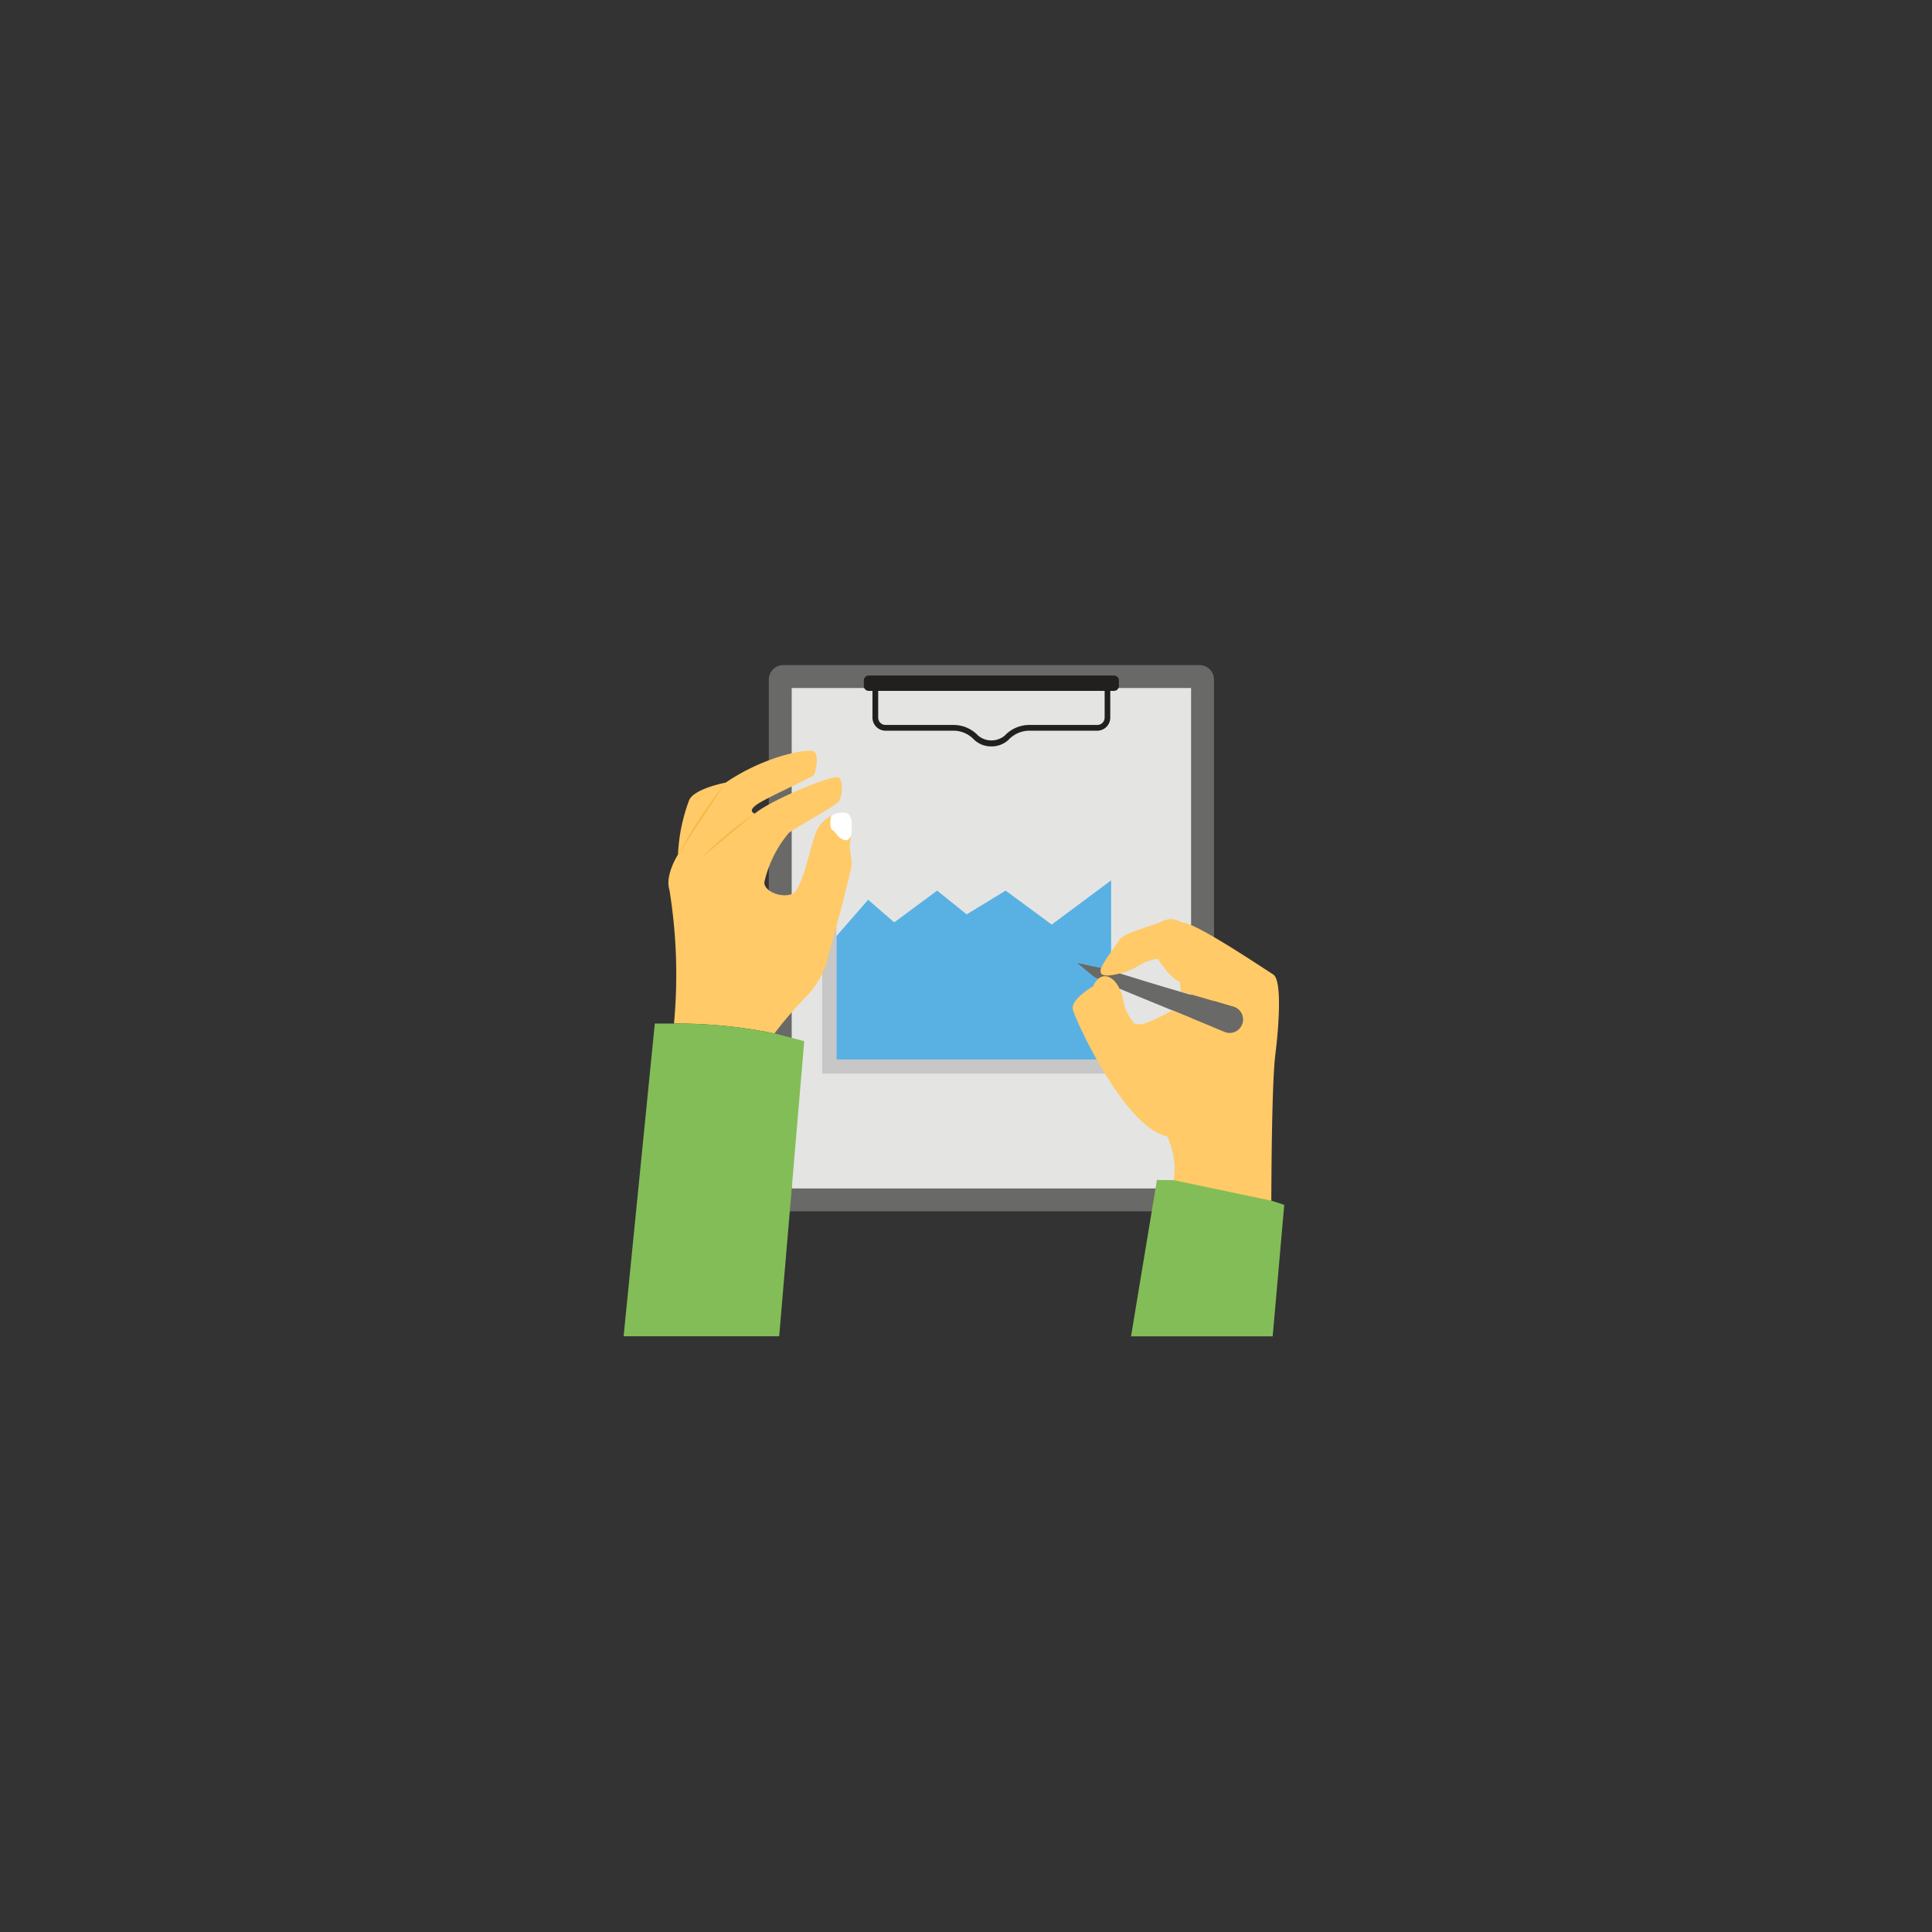 <svg xmlns="http://www.w3.org/2000/svg" width="160" height="160" viewBox="0 0 160 160">
  <rect x="0" y="0" width="160" height="160" fill="#333333" stroke="none"/>
  <g id="icon-book" transform="translate(-5642 -3140)">
    <g id="Group_35" data-name="Group 35" transform="translate(5447 1801)">
      <rect id="Rectangle_28" data-name="Rectangle 28" width="160" height="160" rx="80" transform="translate(195 1339)" fill="none"/>
    </g>
    <path id="Path_236" data-name="Path 236" d="M11.83,45.16V2.325a1.2,1.2,0,0,1,1.2-1.2H47.5a1.2,1.2,0,0,1,1.2,1.2V45.16a1.2,1.2,0,0,1-1.2,1.2H13.031A1.2,1.2,0,0,1,11.83,45.16Z" transform="translate(5693.839 3193.958)" fill="#696967"/>
    <rect id="Rectangle_38" data-name="Rectangle 38" width="33.076" height="41.444" transform="translate(5707.565 3196.979)" fill="#e4e4e3"/>
    <path id="Path_237" data-name="Path 237" d="M39.39,16.438V31.3H16.64V21.059l2.627-3.015,2.161,1.874,3.552-2.631,2.448,1.967,3.227-1.967L34.47,20.1Z" transform="translate(5694.628 3196.47)" fill="#59b1e3"/>
    <path id="Path_238" data-name="Path 238" d="M40.226,32.167h-24.6V18.084H16.8V31H40.226Z" transform="translate(5694.463 3196.74)" fill="#c7c7c7"/>
    <path id="Path_239" data-name="Path 239" d="M29.054,7.621a2.033,2.033,0,0,1-1.432-.554,2.357,2.357,0,0,0-1.637-.745h-5.7A1.083,1.083,0,0,1,19.205,5.24V2.55H38.9V5.24a1.083,1.083,0,0,1-1.081,1.082h-5.7a2.381,2.381,0,0,0-1.643.752A2.035,2.035,0,0,1,29.054,7.621Zm-9.374-4.6V5.24a.608.608,0,0,0,.607.607h5.7a2.789,2.789,0,0,1,1.971.884,1.721,1.721,0,0,0,2.192.005,2.81,2.81,0,0,1,1.976-.889h5.7a.608.608,0,0,0,.607-.607V3.024Z" transform="translate(5695.049 3194.191)" fill="#221f1f"/>
    <path id="Path_240" data-name="Path 240" d="M39.714,2.273v.455a.405.405,0,0,1-.408.408H19a.4.4,0,0,1-.408-.408V2.273A.405.405,0,0,1,19,1.865h20.3A.405.405,0,0,1,39.714,2.273Z" transform="translate(5694.949 3194.079)" fill="#221f1f"/>
    <path id="Path_241" data-name="Path 241" d="M19.72,14.868c-.066.574.132,1.015.132,1.744S17.843,24.427,17.8,24.78a7.542,7.542,0,0,1-1.744,2.848,29.612,29.612,0,0,0-2.583,3,40.467,40.467,0,0,0-8.323-.817,43.847,43.847,0,0,0-.375-11.06c-.4-1.236.706-2.936.706-2.936a14.675,14.675,0,0,1,.906-4.46c.353-.993,3.046-1.5,3.046-1.5,3.179-2.163,6.6-2.8,7.219-2.605.6.2.221,1.788.066,1.987-.177.2-3.378,1.634-4.5,2.3-1.126.684-.375.883-.375.883,1.28-1.1,6.424-3.223,6.888-3,.464.2.354,1.435.133,1.9-.221.442-3.422,2.1-4.216,2.716a9.673,9.673,0,0,0-2.009,4.04c-.088.817,1.568,1.413,2.384.949.839-.486,1.567-4.636,2.031-5.365a2.6,2.6,0,0,1,2.274-1.3C20.162,12.459,19.858,14.037,19.72,14.868Z" transform="translate(5692.667 3194.957)" fill="#ffca67"/>
    <path id="Path_242" data-name="Path 242" d="M16.458,28.086,14.383,52.524H1.5l2.583-25.9H5.672a40.617,40.617,0,0,1,8.323.817Z" transform="translate(5692.145 3198.142)" fill="#83bd57"/>
    <path id="Path_243" data-name="Path 243" d="M11.693,12.065,7.281,15.732A27.326,27.326,0,0,1,11.693,12.065ZM9.283,9.528,5.372,15.441A41.867,41.867,0,0,1,9.283,9.528Z" transform="translate(5692.78 3195.336)" fill="#f5b948"/>
    <path id="Path_244" data-name="Path 244" d="M17.94,13.528c-.2.321-.333.463-.662.331-.461-.2-.533-.467-.773-.706-.2-.152-.374-.184-.265-1.06a.838.838,0,0,1,.066-.221,1.84,1.84,0,0,1,1.126-.243C18.117,11.717,18.028,12.777,17.94,13.528Z" transform="translate(5694.557 3195.679)" fill="#fff"/>
    <path id="Path_245" data-name="Path 245" d="M41.127,37.912l-1.383-.019L37.6,50.841H49.331l.957-10.886-1.063-.348-7.052-2.715Z" transform="translate(5698.068 3199.826)" fill="#83bd57"/>
    <path id="Path_246" data-name="Path 246" d="M46.521,25.883a1.105,1.105,0,1,1-.733,2.082c-11.023-4.566-11.1-4.41-10.843-5.019C35.252,22.207,35.63,22.885,46.521,25.883Z" transform="translate(5697.622 3197.493)" fill="#696967"/>
    <path id="Path_247" data-name="Path 247" d="M37.013,24.246,35.22,23.5C35.607,23.114,36.443,23.107,37.013,24.246Z" transform="translate(5697.677 3197.59)" fill="#b77d55"/>
    <path id="Path_248" data-name="Path 248" d="M35.455,22.688l1.525.442C36.192,23.327,35.21,23.459,35.455,22.688Z" transform="translate(5697.709 3197.495)" fill="#b77d55"/>
    <path id="Path_249" data-name="Path 249" d="M35.735,22.731l-.487.8-1.473-1.213Z" transform="translate(5697.44 3197.435)" fill="#696967"/>
    <path id="Path_250" data-name="Path 250" d="M50.225,30.479c-.314,2.538-.326,12.036-.326,12.036l-8.09-1.7a6.1,6.1,0,0,0-.547-3.632c-3.574-.78-7.59-9.65-7.8-10.5s1.676-1.921,1.676-1.921c.549-1.235,1.575-1.029,2.165.151a3.043,3.043,0,0,1,.326.966,3.786,3.786,0,0,0,.908,1.932c.547.4,2.06-.477,3.143-1.036.012-.012.035-.012.047-.023l4.3,1.781a1.106,1.106,0,1,0,.733-2.084L42.4,25.183a4.041,4.041,0,0,0-.1-.815c-.768-.233-1.793-1.886-1.793-1.886a3.877,3.877,0,0,0-1.525.524,5.231,5.231,0,0,1-1.676.7c-2.895.724-1.023-1.179,0-2.77.407-.652,2.852-1.176,3.632-1.595a1.59,1.59,0,0,1,1.571.151c.861-.186,6.8,3.818,7.543,4.284S50.539,27.942,50.225,30.479Z" transform="translate(5697.386 3196.921)" fill="#ffca67"/>
  </g>
</svg>
